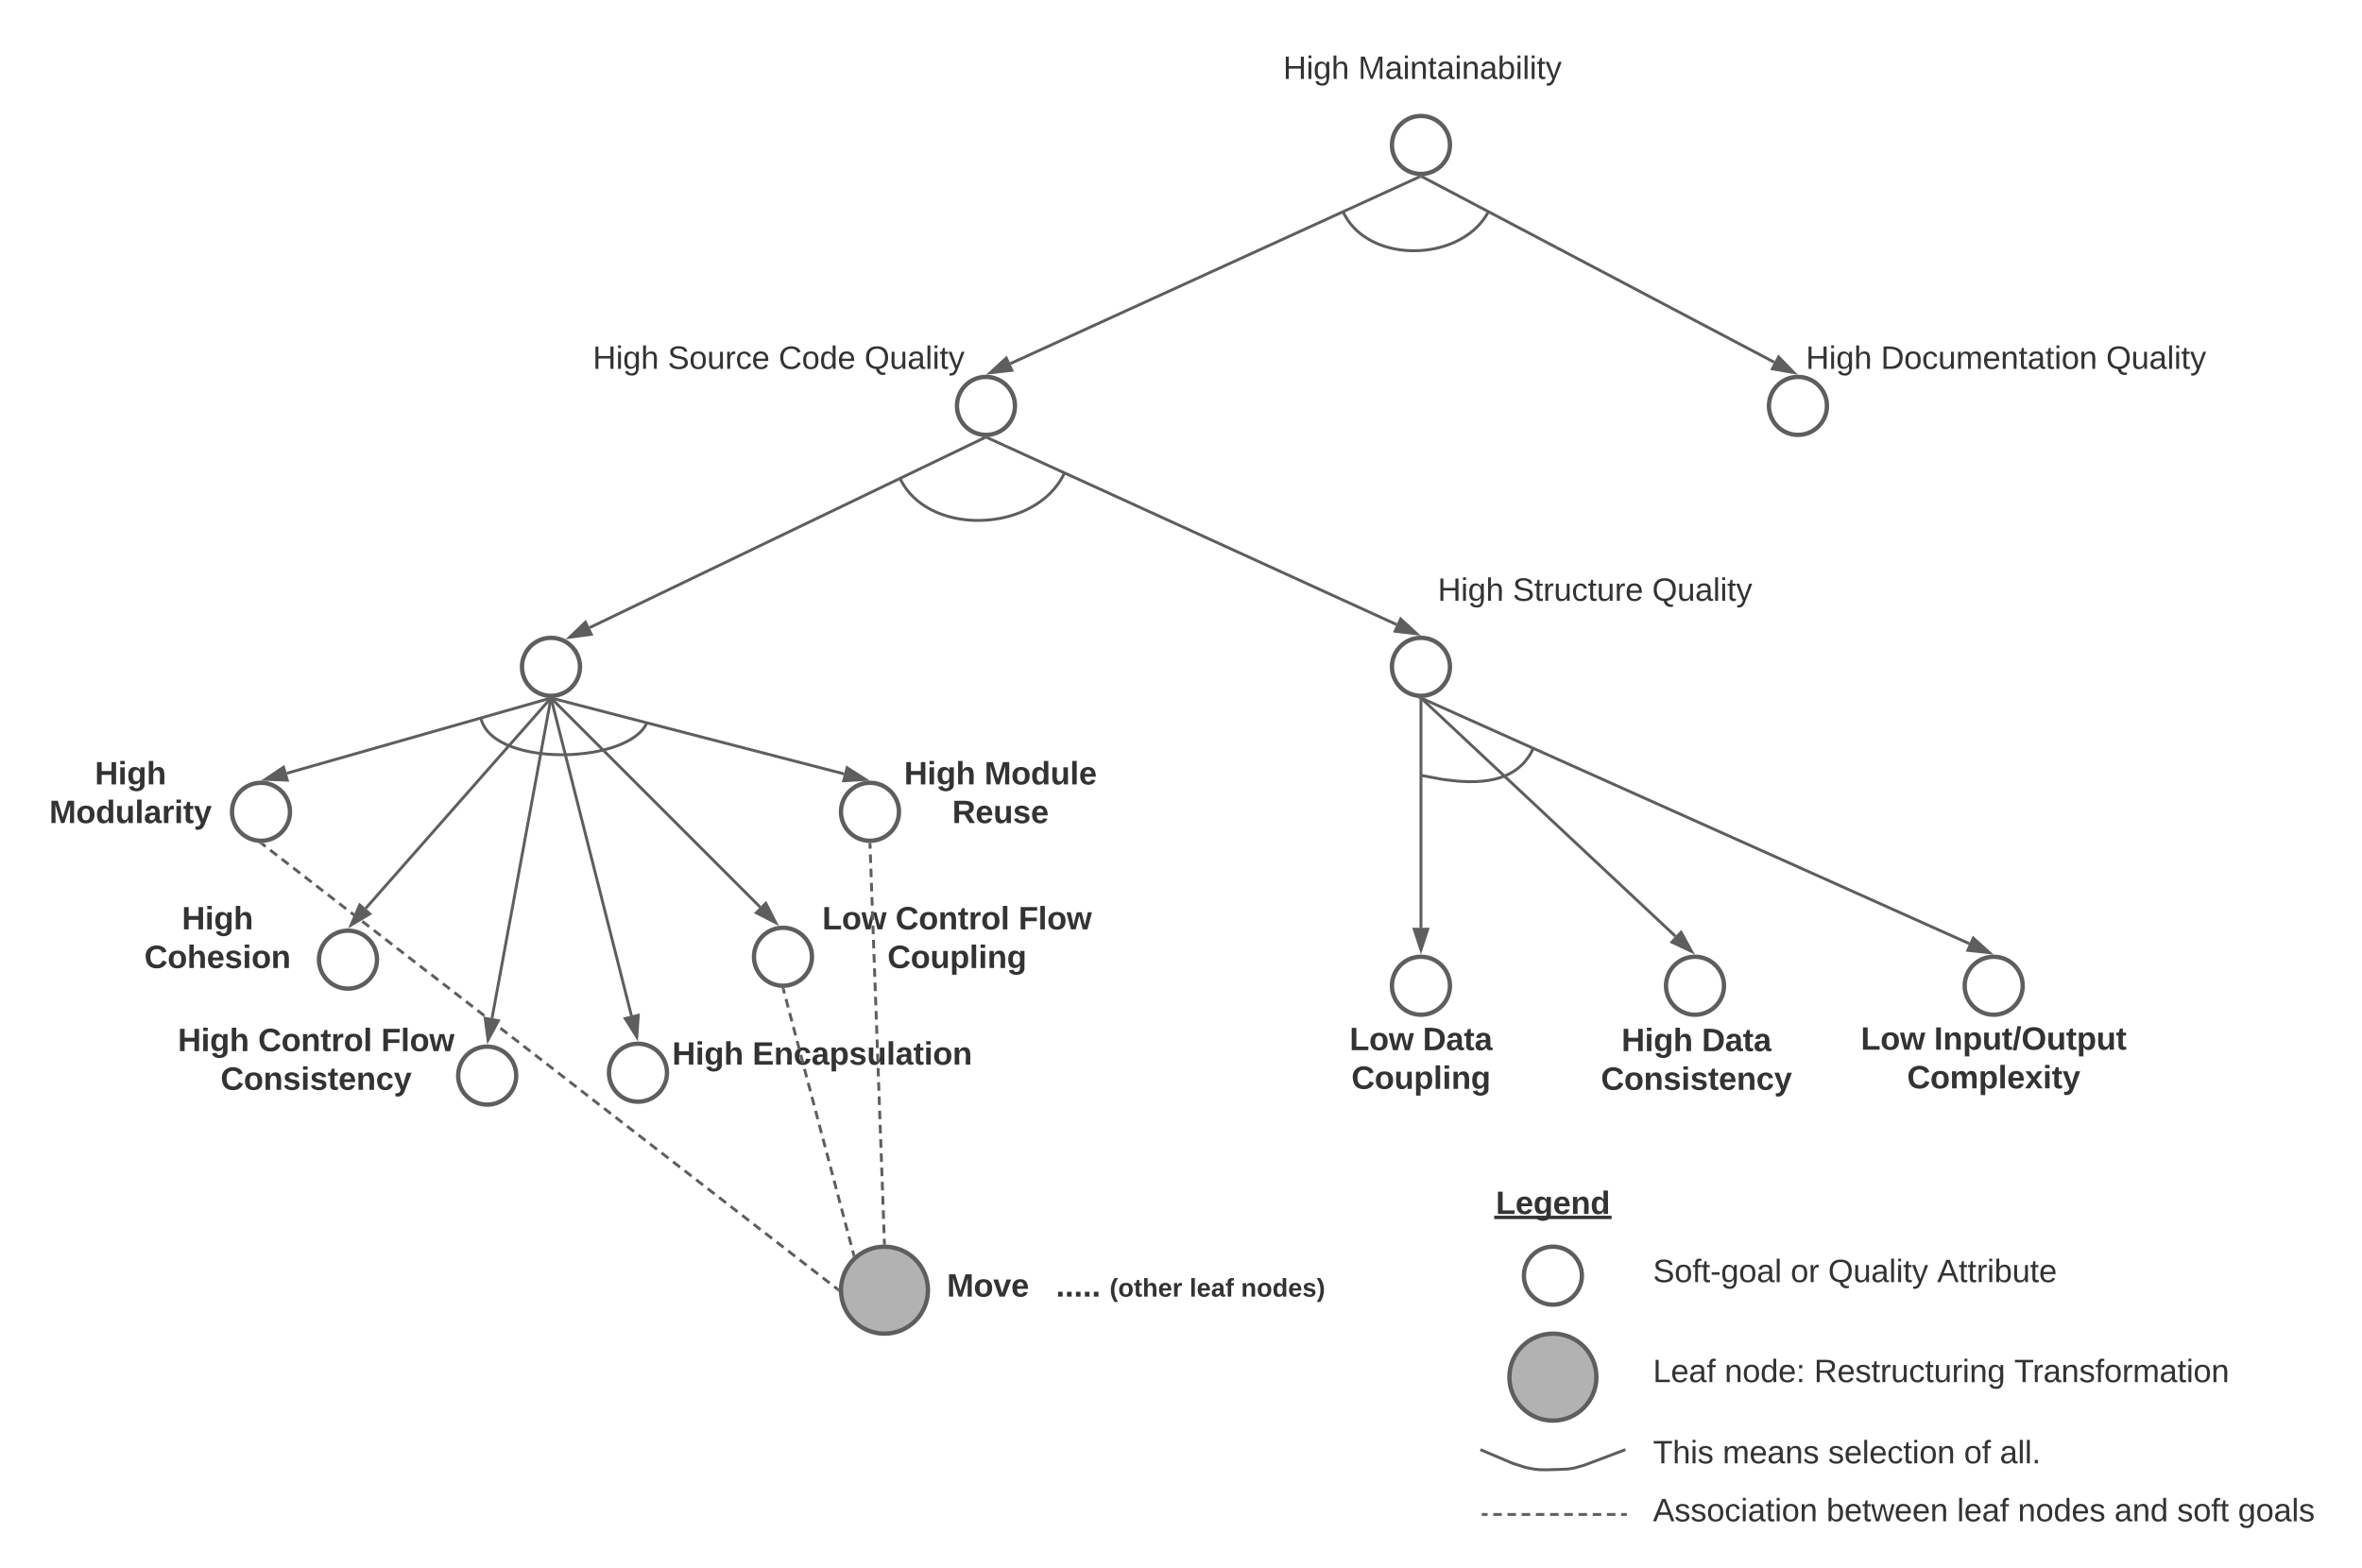 <svg xmlns="http://www.w3.org/2000/svg" xmlns:xlink="http://www.w3.org/1999/xlink" xmlns:lucid="lucid" width="1629.01" height="1081.45"><g transform="translate(-100 -60)" lucid:page-tab-id="BGhevE1m1rvM"><path d="M0 0h1760v1360H0z" fill="#fff"/><path d="M1240 1094c0-3.3 2.7-6 6-6h457c3.32 0 6 2.7 6 6v21.45c0 3.3-2.68 6-6 6h-457c-3.3 0-6-2.7-6-6z" fill="none"/><use xlink:href="#a" transform="matrix(1,0,0,1,1240,1088) translate(0 21.444)"/><use xlink:href="#b" transform="matrix(1,0,0,1,1240,1088) translate(119.63 21.444)"/><use xlink:href="#c" transform="matrix(1,0,0,1,1240,1088) translate(209.691 21.444)"/><use xlink:href="#d" transform="matrix(1,0,0,1,1240,1088) translate(251.605 21.444)"/><use xlink:href="#e" transform="matrix(1,0,0,1,1240,1088) translate(318.272 21.444)"/><use xlink:href="#f" transform="matrix(1,0,0,1,1240,1088) translate(361.481 21.444)"/><use xlink:href="#g" transform="matrix(1,0,0,1,1240,1088) translate(403.457 21.444)"/><path d="M500 286c0-3.3 2.7-6 6-6h261.33c3.32 0 6 2.7 6 6v48c0 3.3-2.68 6-6 6H506c-3.3 0-6-2.7-6-6z" fill="none"/><use xlink:href="#h" transform="matrix(1,0,0,1,500,280) translate(8.79 34.444)"/><use xlink:href="#i" transform="matrix(1,0,0,1,500,280) translate(60.519 34.444)"/><use xlink:href="#j" transform="matrix(1,0,0,1,500,280) translate(137 34.444)"/><use xlink:href="#k" transform="matrix(1,0,0,1,500,280) translate(196.198 34.444)"/><path d="M1340 286c0-3.3 2.7-6 6-6h274.67c3.3 0 6 2.7 6 6v48c0 3.3-2.7 6-6 6H1346c-3.3 0-6-2.7-6-6z" fill="none"/><use xlink:href="#h" transform="matrix(1,0,0,1,1340,280) translate(5.444 34.444)"/><use xlink:href="#l" transform="matrix(1,0,0,1,1340,280) translate(57.173 34.444)"/><use xlink:href="#k" transform="matrix(1,0,0,1,1340,280) translate(212.543 34.444)"/><path d="M1080 446c0-3.3 2.7-6 6-6h228c3.3 0 6 2.7 6 6v48c0 3.3-2.7 6-6 6h-228c-3.3 0-6-2.7-6-6z" fill="none"/><use xlink:href="#h" transform="matrix(1,0,0,1,1080,440) translate(11.543 34.444)"/><use xlink:href="#m" transform="matrix(1,0,0,1,1080,440) translate(63.272 34.444)"/><use xlink:href="#k" transform="matrix(1,0,0,1,1080,440) translate(159.444 34.444)"/><path d="M1051 869c0-3.3 2.7-6 6-6h228c3.3 0 6 2.7 6 6v48c0 3.3-2.7 6-6 6h-228c-3.3 0-6-2.7-6-6z" fill="none"/><use xlink:href="#n" transform="matrix(1,0,0,1,1051,863) translate(80.617 34.444)"/><path d="M1010 769.33c0-3.3 2.7-6 6-6h128c3.3 0 6 2.7 6 6v48c0 3.32-2.7 6-6 6h-128c-3.3 0-6-2.68-6-6z" fill="none"/><use xlink:href="#o" transform="matrix(1,0,0,1,1010,763.333) translate(20.741 21.111)"/><use xlink:href="#p" transform="matrix(1,0,0,1,1010,763.333) translate(71.235 21.111)"/><use xlink:href="#q" transform="matrix(1,0,0,1,1010,763.333) translate(22.037 47.778)"/><path d="M1360 340c0 11.05-8.95 20-20 20s-20-8.95-20-20 8.95-20 20-20 20 8.95 20 20zM800 340c0 11.05-8.95 20-20 20s-20-8.95-20-20 8.95-20 20-20 20 8.95 20 20zM1100 160c0 11.05-8.95 20-20 20s-20-8.95-20-20 8.95-20 20-20 20 8.95 20 20z" stroke="#5e5e5e" stroke-width="3" fill="#fff"/><path d="M971 86c0-3.3 2.7-6 6-6h208c3.3 0 6 2.7 6 6v48c0 3.3-2.7 6-6 6H977c-3.3 0-6-2.7-6-6z" fill="none"/><use xlink:href="#h" transform="matrix(1,0,0,1,971,80) translate(13.951 34.444)"/><use xlink:href="#r" transform="matrix(1,0,0,1,971,80) translate(65.679 34.444)"/><path d="M1100 520c0 11.05-8.95 20-20 20s-20-8.95-20-20 8.95-20 20-20 20 8.95 20 20zM500 520c0 11.05-8.95 20-20 20s-20-8.95-20-20 8.95-20 20-20 20 8.95 20 20z" stroke="#5e5e5e" stroke-width="3" fill="#fff"/><path d="M780.9 361.92l282.27 128.9" stroke="#5e5e5e" stroke-width="2" fill="none"/><path d="M779.93 361.5l1.22-.04-.63 1.38-3.66-1.68.02-.04z" fill="#5e5e5e"/><path d="M1077.06 497.15l-14.9-1.7L1066 487z" stroke="#5e5e5e" stroke-width="2" fill="#5e5e5e"/><path d="M779.1 361.93L506.67 492.97" stroke="#5e5e5e" stroke-width="2" fill="none"/><path d="M779.5 362.85l-.7-1.5 1.13.15 1.68-.06 1.4-.27z" fill="#5e5e5e"/><path d="M492.9 499.6l10.86-10.37 4.02 8.35z" stroke="#5e5e5e" stroke-width="2" fill="#5e5e5e"/><path d="M1079.1 181.92l-282.27 128.9" stroke="#5e5e5e" stroke-width="2" fill="none"/><path d="M1083.14 181.16l-3.66 1.68-.67-1.48 1.13.14 1.68-.06 1.53-.3z" fill="#5e5e5e"/><path d="M782.94 317.15L794 307l3.85 8.45z" stroke="#5e5e5e" stroke-width="2" fill="#5e5e5e"/><path d="M1080.88 181.97l242.75 127.9" stroke="#5e5e5e" stroke-width="2" fill="none"/><path d="M1079.93 181.5l1.25-.04-.74 1.4-3.23-1.7z" fill="#5e5e5e"/><path d="M1337.14 317l-14.78-2.56 4.32-8.2z" stroke="#5e5e5e" stroke-width="2" fill="#5e5e5e"/><path d="M1100 740c0 11.05-8.95 20-20 20s-20-8.95-20-20 8.95-20 20-20 20 8.95 20 20zM1289 740c0 11.05-8.95 20-20 20s-20-8.95-20-20 8.95-20 20-20 20 8.95 20 20zM1495 740c0 11.05-8.95 20-20 20s-20-8.95-20-20 8.95-20 20-20 20 8.95 20 20z" stroke="#5e5e5e" stroke-width="3" fill="#fff"/><path d="M1200 770c0-3.3 2.7-6 6-6h128c3.3 0 6 2.7 6 6v48c0 3.3-2.7 6-6 6h-128c-3.3 0-6-2.7-6-6z" fill="none"/><use xlink:href="#s" transform="matrix(1,0,0,1,1200,764) translate(18.302 21.111)"/><use xlink:href="#p" transform="matrix(1,0,0,1,1200,764) translate(73.673 21.111)"/><use xlink:href="#t" transform="matrix(1,0,0,1,1200,764) translate(4.105 47.778)"/><path d="M1380 769c0-3.3 2.7-6 6-6h178c3.3 0 6 2.7 6 6v48c0 3.3-2.7 6-6 6h-178c-3.3 0-6-2.7-6-6z" fill="none"/><use xlink:href="#o" transform="matrix(1,0,0,1,1380,763) translate(3.364 21.111)"/><use xlink:href="#u" transform="matrix(1,0,0,1,1380,763) translate(53.858 21.111)"/><use xlink:href="#v" transform="matrix(1,0,0,1,1380,763) translate(35.247 47.778)"/><path d="M1080 542.5V700" stroke="#5e5e5e" stroke-width="2" fill="none"/><path d="M1079.93 541.5l1.07-.03v1.06h-2v-1.14z" fill="#5e5e5e"/><path d="M1080 715.26l-4.64-14.26h9.28z" stroke="#5e5e5e" stroke-width="2" fill="#5e5e5e"/><path d="M1080.73 542.18l174.77 163.67" stroke="#5e5e5e" stroke-width="2" fill="none"/><path d="M1079.93 541.5l1.48-.05.03.02-1.36 1.46-1.75-1.63z" fill="#5e5e5e"/><path d="M1266.64 716.3l-13.58-6.38 6.33-6.77z" stroke="#5e5e5e" stroke-width="2" fill="#5e5e5e"/><path d="M1080.9 541.9l377.22 169.03" stroke="#5e5e5e" stroke-width="2" fill="none"/><path d="M1079.93 541.5l1.2-.04-.6 1.37-3.68-1.64.03-.08z" fill="#5e5e5e"/><path d="M1472.05 717.18l-14.92-1.6 3.8-8.47z" stroke="#5e5e5e" stroke-width="2" fill="#5e5e5e"/><path d="M560 800c0 11.05-8.95 20-20 20s-20-8.95-20-20 8.95-20 20-20 20 8.95 20 20zM660 720c0 11.05-8.95 20-20 20s-20-8.95-20-20 8.95-20 20-20 20 8.95 20 20zM720 620c0 11.05-8.95 20-20 20s-20-8.95-20-20 8.95-20 20-20 20 8.95 20 20zM300 620c0 11.05-8.95 20-20 20s-20-8.95-20-20 8.95-20 20-20 20 8.95 20 20zM360 722c0 11.05-8.95 20-20 20s-20-8.95-20-20 8.95-20 20-20 20 8.95 20 20zM456 802c0 11.05-8.95 20-20 20s-20-8.95-20-20 8.95-20 20-20 20 8.95 20 20z" stroke="#5e5e5e" stroke-width="3" fill="#fff"/><path d="M720 586c0-3.3 2.7-6 6-6h128c3.3 0 6 2.7 6 6v48c0 3.3-2.7 6-6 6H726c-3.3 0-6-2.7-6-6z" fill="none"/><use xlink:href="#s" transform="matrix(1,0,0,1,720,580) translate(3.549 21.111)"/><use xlink:href="#w" transform="matrix(1,0,0,1,720,580) translate(58.92 21.111)"/><use xlink:href="#x" transform="matrix(1,0,0,1,720,580) translate(36.728 47.778)"/><path d="M660 686c0-3.3 2.7-6 6-6h188c3.3 0 6 2.7 6 6v48c0 3.3-2.7 6-6 6H666c-3.3 0-6-2.7-6-6z" fill="none"/><use xlink:href="#o" transform="matrix(1,0,0,1,660,680) translate(7.068 21.111)"/><use xlink:href="#y" transform="matrix(1,0,0,1,660,680) translate(57.562 21.111)"/><use xlink:href="#z" transform="matrix(1,0,0,1,660,680) translate(142.438 21.111)"/><use xlink:href="#q" transform="matrix(1,0,0,1,660,680) translate(52.037 47.778)"/><path d="M560 766c0-3.3 2.7-6 6-6h201.33c3.32 0 6 2.7 6 6v48c0 3.3-2.68 6-6 6H566c-3.3 0-6-2.7-6-6z" fill="none"/><use xlink:href="#s" transform="matrix(1,0,0,1,560,760) translate(3.574 34.444)"/><use xlink:href="#A" transform="matrix(1,0,0,1,560,760) translate(58.944 34.444)"/><path d="M120 586c0-3.3 2.7-6 6-6h128c3.3 0 6 2.7 6 6v48c0 3.3-2.7 6-6 6H126c-3.3 0-6-2.7-6-6z" fill="none"/><use xlink:href="#B" transform="matrix(1,0,0,1,120,580) translate(45.401 21.111)"/><use xlink:href="#C" transform="matrix(1,0,0,1,120,580) translate(13.981 47.778)"/><path d="M180 686c0-3.3 2.7-6 6-6h128c3.3 0 6 2.7 6 6v48c0 3.3-2.7 6-6 6H186c-3.3 0-6-2.7-6-6z" fill="none"/><use xlink:href="#B" transform="matrix(1,0,0,1,180,680) translate(45.401 21.111)"/><use xlink:href="#D" transform="matrix(1,0,0,1,180,680) translate(19.537 47.778)"/><path d="M220 770c0-3.3 2.7-6 6-6h184c3.3 0 6 2.7 6 6v48c0 3.3-2.7 6-6 6H226c-3.3 0-6-2.7-6-6z" fill="none"/><use xlink:href="#s" transform="matrix(1,0,0,1,220,764) translate(2.63 21.111)"/><use xlink:href="#y" transform="matrix(1,0,0,1,220,764) translate(58 21.111)"/><use xlink:href="#z" transform="matrix(1,0,0,1,220,764) translate(142.877 21.111)"/><use xlink:href="#t" transform="matrix(1,0,0,1,220,764) translate(32.105 47.778)"/><path d="M479.04 541.78L297.8 593.43" stroke="#5e5e5e" stroke-width="2" fill="none"/><path d="M483.16 541.64l-3.87 1.1-.4-1.37 1.03.13 1.68-.06 1.42-.28z" fill="#5e5e5e"/><path d="M283.1 597.6l12.46-8.36 2.54 8.92z" stroke="#5e5e5e" stroke-width="2" fill="#5e5e5e"/><path d="M479.34 542.25L352.24 686.6" stroke="#5e5e5e" stroke-width="2" fill="none"/><path d="M479.93 541.5l1.45-.05-1.3 1.48-1.5-1.32.2-.24z" fill="#5e5e5e"/><path d="M342.14 698.07l5.95-13.77 6.94 6.13z" stroke="#5e5e5e" stroke-width="2" fill="#5e5e5e"/><path d="M479.82 542.48L439.35 762.3" stroke="#5e5e5e" stroke-width="2" fill="none"/><path d="M479.93 541.5l1.1-.04-.23 1.23-1.97-.37.17-.94z" fill="#5e5e5e"/><path d="M436.6 777.32l-2-14.87 9.13 1.68z" stroke="#5e5e5e" stroke-width="2" fill="#5e5e5e"/><path d="M480.25 542.47l55.2 218.1" stroke="#5e5e5e" stroke-width="2" fill="none"/><path d="M479.93 541.5l1.1-.04.2.8-1.95.48-.34-1.36z" fill="#5e5e5e"/><path d="M539.2 775.36l-8-12.7 9-2.27z" stroke="#5e5e5e" stroke-width="2" fill="#5e5e5e"/><path d="M480.7 542.2l143.5 143.5" stroke="#5e5e5e" stroke-width="2" fill="none"/><path d="M479.93 541.5l1.44-.05.06.07-1.4 1.4-1.63-1.6z" fill="#5e5e5e"/><path d="M635 696.5l-13.38-6.82 6.56-6.56z" stroke="#5e5e5e" stroke-width="2" fill="#5e5e5e"/><path d="M480.97 541.75l201.12 52.1" stroke="#5e5e5e" stroke-width="2" fill="none"/><path d="M479.93 541.5l1.14-.04-.33 1.27-3.9-1 .16-.6z" fill="#5e5e5e"/><path d="M696.87 597.7l-14.98.9 2.32-8.98z" stroke="#5e5e5e" stroke-width="2" fill="#5e5e5e"/><path d="M740 950c0 16.57-13.43 30-30 30s-30-13.43-30-30 13.43-30 30-30 30 13.43 30 30z" stroke="#5e5e5e" stroke-width="3" fill="#b2b2b2"/><path d="M709.96 917.5l-.1-2.95m-.14-3.93l-.22-5.9m-.14-3.92l-.2-5.9M709 891l-.2-5.9m-.15-3.92l-.2-5.9m-.15-3.92l-.22-5.9m-.14-3.92l-.2-5.9m-.15-3.92l-.22-5.9m-.15-3.93l-.2-5.9m-.15-3.92l-.2-5.9m-.16-3.92l-.2-5.9m-.15-3.92l-.2-5.88m-.15-3.93l-.22-5.9m-.14-3.93l-.2-5.9m-.15-3.92l-.2-5.9m-.15-3.92l-.2-5.9m-.15-3.93l-.22-5.9m-.14-3.92l-.2-5.9m-.15-3.92l-.22-5.9m-.15-3.92l-.2-5.9m-.15-3.92l-.2-5.9m-.16-3.92l-.2-5.9m-.15-3.92l-.2-5.9m-.15-3.93l-.22-5.9m-.14-3.92l-.2-5.9m-.15-3.92l-.2-5.88m-.15-3.93l-.2-5.9m-.15-3.93l-.22-5.9m-.14-3.92l-.1-2.95" stroke="#5e5e5e" stroke-width="2" fill="none"/><path d="M711 918.58l-.96-.08-1.04.03-.04-1.02 2-.06zM699.93 641.5l1.07-.03.04 1.02-2 .06-.04-1.17z" fill="#5e5e5e"/><path d="M677.7 949.4l-2.37-1.86m-3.18-2.45l-4.76-3.7m-3.2-2.46l-4.75-3.7m-3.18-2.44l-4.76-3.7m-3.16-2.45l-4.77-3.7m-3.17-2.45l-4.76-3.68m-3.18-2.46l-4.76-3.7m-3.18-2.45l-4.76-3.67m-3.18-2.46l-4.76-3.7m-3.18-2.45l-4.76-3.7m-3.17-2.44l-4.76-3.7m-3.17-2.45l-4.77-3.7m-3.17-2.44l-4.76-3.7m-3.18-2.46l-4.77-3.7m-3.18-2.45l-4.76-3.7m-3.2-2.45l-4.75-3.7m-3.17-2.45l-4.77-3.68m-3.16-2.46l-4.77-3.7m-3.17-2.45l-4.76-3.67m-3.18-2.46l-4.76-3.7m-3.18-2.45l-4.76-3.7m-3.18-2.44l-4.76-3.7m-3.17-2.45l-4.77-3.7m-3.17-2.44l-4.76-3.7m-3.17-2.46l-4.76-3.7m-3.17-2.45l-4.76-3.7m-3.18-2.45l-4.77-3.7m-3.18-2.45l-4.76-3.68m-3.18-2.46l-4.77-3.7m-3.17-2.45l-4.77-3.68m-3.16-2.45l-4.76-3.7m-3.18-2.45l-4.76-3.7m-3.18-2.44l-4.76-3.7m-3.18-2.45l-4.76-3.7m-3.17-2.45l-4.78-3.68m-3.17-2.46l-4.77-3.7M394.3 730l-4.75-3.7m-3.18-2.45l-4.76-3.7m-3.17-2.45l-4.76-3.68m-3.18-2.46l-4.77-3.7m-3.17-2.45l-4.77-3.68m-3.18-2.45l-4.77-3.7m-3.17-2.45l-4.76-3.7m-3.18-2.44l-4.76-3.7m-3.18-2.45l-4.76-3.7m-3.18-2.45L318.1 671m-3.17-2.46l-4.77-3.7M307 662.4l-4.78-3.7m-3.17-2.45l-4.76-3.7m-3.2-2.45l-4.75-3.7m-3.18-2.44l-2.38-1.85" stroke="#5e5e5e" stroke-width="2" fill="none"/><path d="M678.6 948.8l-.1 1.16.04 1.34-1.46-1.14 1.22-1.58zM279.93 641.5l1.4-.05-1.13 1.47-2.13-1.65z" fill="#5e5e5e"/><path d="M688.78 925.54l-.76-2.9M687 918.8l-1.54-5.78m-1.02-3.86l-1.53-5.78m-1-3.85l-1.55-5.8m-1.02-3.84l-1.53-5.8m-1.02-3.84l-1.53-5.8m-1.03-3.84l-1.53-5.78m-1.03-3.86l-1.53-5.78m-1.02-3.85l-1.54-5.78m-1.02-3.86l-1.53-5.77m-1.02-3.85l-1.52-5.78m-1.03-3.86l-1.53-5.78m-1.02-3.85l-1.53-5.77m-1.02-3.86l-1.54-5.78m-1-3.86l-1.54-5.8m-1.02-3.84l-1.53-5.78m-1.02-3.86l-1.53-5.78m-1.02-3.85l-1.53-5.78m-1.02-3.86l-1.54-5.8m-1.02-3.84l-.76-2.9" stroke="#5e5e5e" stroke-width="2" fill="none"/><path d="M689.9 925.85l-1.08.82-.6.65-.4-1.55 1.92-.5zM639.93 741.5l1.1-.04.2.78-1.93.5-.37-1.36z" fill="#5e5e5e"/><path d="M740 926c0-3.3 2.7-6 6-6h274.67c3.3 0 6 2.7 6 6v48c0 3.3-2.7 6-6 6H746c-3.3 0-6-2.7-6-6z" fill="none"/><g><use xlink:href="#E" transform="matrix(1,0,0,1,740,920) translate(13.043 34.444)"/><use xlink:href="#F" transform="matrix(1,0,0,1,740,920) translate(88.228 34.444)"/><use xlink:href="#G" transform="matrix(1,0,0,1,740,920) translate(125.265 34.444)"/><use xlink:href="#H" transform="matrix(1,0,0,1,740,920) translate(180.377 34.444)"/><use xlink:href="#I" transform="matrix(1,0,0,1,740,920) translate(215.883 34.444)"/></g><path d="M1026.7 206.94l.45.93 1 1.77 1.05 1.7 1.16 1.68 1.25 1.62 1.36 1.57 1.44 1.55 1.56 1.5 1.67 1.44 1.8 1.4 1.92 1.36 2.06 1.3 2.2 1.25 2.37 1.2 2.5 1.1 2.68 1.02 2.83.93 2.98.8 3.13.7 3.25.54 3.38.4 3.46.22 3.5.06 3.56-.12 3.53-.3 3.5-.46 3.4-.62 3.3-.8 3.2-.9 3.03-1.06 2.9-1.15 2.7-1.25 2.56-1.34 2.38-1.4 2.24-1.47 2.08-1.5 1.93-1.57 1.8-1.6 1.66-1.66 1.52-1.68 1.42-1.72 1.3-1.76 1.2-1.8 1.1-1.82.06-.08M1026.7 206.97l-.44-.93M1126.08 206.94l.5-.9M721.15 390.92l.43.85.96 1.7 1.03 1.65 1.1 1.62 1.18 1.57 1.26 1.54 1.36 1.5 1.43 1.46 1.53 1.43 1.63 1.4 1.74 1.35 1.85 1.32 1.97 1.27 2.1 1.23 2.22 1.18 2.36 1.1 2.5 1.06 2.65.98 2.8.9 2.93.8 3.07.7 3.2.56 3.32.45 3.4.3 3.5.16h3.55l3.57-.16 3.56-.3 3.53-.47 3.46-.6 3.4-.77 3.26-.88 3.16-1 3.02-1.1 2.87-1.2 2.72-1.28 2.56-1.35 2.42-1.42 2.27-1.46 2.13-1.5 2-1.55 1.86-1.58 1.73-1.6 1.62-1.65 1.5-1.67 1.4-1.7 1.3-1.7 1.2-1.75 1.1-1.77 1.02-1.8.82-1.62M721.16 390.94l-.46-.92M833.74 387.17l.43-.93M1080.98 595.04l14.37 2.66 9.8 1.15 7.4.38 5.9-.07 4.9-.38 4.15-.6 3.58-.75 3.13-.87 2.8-.97 2.5-1.07 2.26-1.14 2.08-1.23 1.9-1.3 1.8-1.37 1.66-1.47 1.56-1.57 1.47-1.7 1.4-1.82 1.33-2 1.25-2.16.84-1.66M1081 595.05l-1-.2M1157.05 577.15l.42-.93M431.88 556.26l.2.7.27.8.3.82.36.8.4.8.43.8.48.8.55.8.6.83.64.83.7.83.8.84.9.86 1 .87 1.1.9 1.2.9 1.4.92 1.53.95 1.73.96 1.96.97 2.2 1 2.52.98 2.84.98 3.22.95 3.62.9 4.07.83 4.5.7 4.94.57 5.3.37 5.57.14 5.68-.1 5.62-.35 5.4-.58 5.06-.75 4.64-.9 4.16-1 3.7-1.07 3.26-1.1 2.85-1.08 2.5-1.1 2.17-1.05 1.9-1.04 1.67-1 1.47-.97 1.3-.94 1.13-.9 1-.88.9-.85.8-.83.7-.8.63-.8.57-.75.5-.75.45-.73.4-.73.04-.07M431.88 556.28l-.24-1M545.7 559.56l.43-.93" stroke="#5e5e5e" stroke-width="2" fill="none"/><path d="M1191 940c0 11.05-8.95 20-20 20s-20-8.95-20-20 8.95-20 20-20 20 8.95 20 20z" stroke="#5e5e5e" stroke-width="3" fill="#fff"/><path d="M1201 1010c0 16.57-13.43 30-30 30s-30-13.43-30-30 13.43-30 30-30 30 13.43 30 30z" stroke="#5e5e5e" stroke-width="3" fill="#b2b2b2"/><path d="M1121.92 1060.4l21.3 9.05 8.86 2.8 5.37 1.12 4.26.48 5.43.05 7.08-.2 7.27-.3 4.24-.7 6.72-1.9 27.64-10.45M1121.94 1060.4l-.94-.4M1220.04 1060.36l.96-.36M1123 1104.73h2.94m3.92 0h5.88m3.92 0h5.88m3.92 0h5.88m3.92 0h5.88m3.92 0h5.88m3.92 0h5.88m3.92 0h5.88m3.92 0h5.88m3.92 0h5.88m3.92 0h2.94M1123.03 1104.73H1122M1220.97 1104.73h1.03" stroke="#5e5e5e" stroke-width="2" fill="none"/><path d="M1240 1054c0-3.3 2.7-6 6-6h457c3.32 0 6 2.7 6 6v21.45c0 3.3-2.68 6-6 6h-457c-3.3 0-6-2.7-6-6z" fill="none"/><g><use xlink:href="#J" transform="matrix(1,0,0,1,1240,1048) translate(0 21.444)"/><use xlink:href="#K" transform="matrix(1,0,0,1,1240,1048) translate(48.025 21.444)"/><use xlink:href="#L" transform="matrix(1,0,0,1,1240,1048) translate(120.802 21.444)"/><use xlink:href="#M" transform="matrix(1,0,0,1,1240,1048) translate(214.506 21.444)"/><use xlink:href="#N" transform="matrix(1,0,0,1,1240,1048) translate(239.198 21.444)"/></g><path d="M1240 998c0-3.3 2.7-6 6-6h457c3.32 0 6 2.7 6 6v21.45c0 3.3-2.68 6-6 6h-457c-3.3 0-6-2.7-6-6z" fill="none"/><g><use xlink:href="#O" transform="matrix(1,0,0,1,1240,992) translate(0 21.444)"/><use xlink:href="#P" transform="matrix(1,0,0,1,1240,992) translate(49.383 21.444)"/><use xlink:href="#Q" transform="matrix(1,0,0,1,1240,992) translate(111.111 21.444)"/><use xlink:href="#R" transform="matrix(1,0,0,1,1240,992) translate(249.136 21.444)"/></g><path d="M1240 929c0-3.3 2.7-6 6-6h457c3.32 0 6 2.7 6 6v21.45c0 3.3-2.68 6-6 6h-457c-3.3 0-6-2.7-6-6z" fill="none"/><g><use xlink:href="#S" transform="matrix(1,0,0,1,1240,923) translate(0 21.444)"/><use xlink:href="#T" transform="matrix(1,0,0,1,1240,923) translate(94.938 21.444)"/><use xlink:href="#U" transform="matrix(1,0,0,1,1240,923) translate(120.802 21.444)"/><use xlink:href="#V" transform="matrix(1,0,0,1,1240,923) translate(195.988 21.444)"/></g><defs><path fill="#333" d="M205 0l-28-72H64L36 0H1l101-248h38L239 0h-34zm-38-99l-47-123c-12 45-31 82-46 123h93" id="W"/><path fill="#333" d="M135-143c-3-34-86-38-87 0 15 53 115 12 119 90S17 21 10-45l28-5c4 36 97 45 98 0-10-56-113-15-118-90-4-57 82-63 122-42 12 7 21 19 24 35" id="X"/><path fill="#333" d="M100-194c62-1 85 37 85 99 1 63-27 99-86 99S16-35 15-95c0-66 28-99 85-99zM99-20c44 1 53-31 53-75 0-43-8-75-51-75s-53 32-53 75 10 74 51 75" id="Y"/><path fill="#333" d="M96-169c-40 0-48 33-48 73s9 75 48 75c24 0 41-14 43-38l32 2c-6 37-31 61-74 61-59 0-76-41-82-99-10-93 101-131 147-64 4 7 5 14 7 22l-32 3c-4-21-16-35-41-35" id="Z"/><path fill="#333" d="M24-231v-30h32v30H24zM24 0v-190h32V0H24" id="aa"/><path fill="#333" d="M141-36C126-15 110 5 73 4 37 3 15-17 15-53c-1-64 63-63 125-63 3-35-9-54-41-54-24 1-41 7-42 31l-33-3c5-37 33-52 76-52 45 0 72 20 72 64v82c-1 20 7 32 28 27v20c-31 9-61-2-59-35zM48-53c0 20 12 33 32 33 41-3 63-29 60-74-43 2-92-5-92 41" id="ab"/><path fill="#333" d="M59-47c-2 24 18 29 38 22v24C64 9 27 4 27-40v-127H5v-23h24l9-43h21v43h35v23H59v120" id="ac"/><path fill="#333" d="M117-194c89-4 53 116 60 194h-32v-121c0-31-8-49-39-48C34-167 62-67 57 0H25l-1-190h30c1 10-1 24 2 32 11-22 29-35 61-36" id="ad"/><g id="a"><use transform="matrix(0.062,0,0,0.062,0,0)" xlink:href="#W"/><use transform="matrix(0.062,0,0,0.062,14.815,0)" xlink:href="#X"/><use transform="matrix(0.062,0,0,0.062,25.926,0)" xlink:href="#X"/><use transform="matrix(0.062,0,0,0.062,37.037,0)" xlink:href="#Y"/><use transform="matrix(0.062,0,0,0.062,49.383,0)" xlink:href="#Z"/><use transform="matrix(0.062,0,0,0.062,60.494,0)" xlink:href="#aa"/><use transform="matrix(0.062,0,0,0.062,65.37,0)" xlink:href="#ab"/><use transform="matrix(0.062,0,0,0.062,77.716,0)" xlink:href="#ac"/><use transform="matrix(0.062,0,0,0.062,83.889,0)" xlink:href="#aa"/><use transform="matrix(0.062,0,0,0.062,88.765,0)" xlink:href="#Y"/><use transform="matrix(0.062,0,0,0.062,101.111,0)" xlink:href="#ad"/></g><path fill="#333" d="M115-194c53 0 69 39 70 98 0 66-23 100-70 100C84 3 66-7 56-30L54 0H23l1-261h32v101c10-23 28-34 59-34zm-8 174c40 0 45-34 45-75 0-40-5-75-45-74-42 0-51 32-51 76 0 43 10 73 51 73" id="ae"/><path fill="#333" d="M100-194c63 0 86 42 84 106H49c0 40 14 67 53 68 26 1 43-12 49-29l28 8c-11 28-37 45-77 45C44 4 14-33 15-96c1-61 26-98 85-98zm52 81c6-60-76-77-97-28-3 7-6 17-6 28h103" id="af"/><path fill="#333" d="M206 0h-36l-40-164L89 0H53L-1-190h32L70-26l43-164h34l41 164 42-164h31" id="ag"/><g id="b"><use transform="matrix(0.062,0,0,0.062,0,0)" xlink:href="#ae"/><use transform="matrix(0.062,0,0,0.062,12.346,0)" xlink:href="#af"/><use transform="matrix(0.062,0,0,0.062,24.691,0)" xlink:href="#ac"/><use transform="matrix(0.062,0,0,0.062,30.864,0)" xlink:href="#ag"/><use transform="matrix(0.062,0,0,0.062,46.852,0)" xlink:href="#af"/><use transform="matrix(0.062,0,0,0.062,59.198,0)" xlink:href="#af"/><use transform="matrix(0.062,0,0,0.062,71.543,0)" xlink:href="#ad"/></g><path fill="#333" d="M24 0v-261h32V0H24" id="ah"/><path fill="#333" d="M101-234c-31-9-42 10-38 44h38v23H63V0H32v-167H5v-23h27c-7-52 17-82 69-68v24" id="ai"/><g id="c"><use transform="matrix(0.062,0,0,0.062,0,0)" xlink:href="#ah"/><use transform="matrix(0.062,0,0,0.062,4.877,0)" xlink:href="#af"/><use transform="matrix(0.062,0,0,0.062,17.222,0)" xlink:href="#ab"/><use transform="matrix(0.062,0,0,0.062,29.568,0)" xlink:href="#ai"/></g><path fill="#333" d="M85-194c31 0 48 13 60 33l-1-100h32l1 261h-30c-2-10 0-23-3-31C134-8 116 4 85 4 32 4 16-35 15-94c0-66 23-100 70-100zm9 24c-40 0-46 34-46 75 0 40 6 74 45 74 42 0 51-32 51-76 0-42-9-74-50-73" id="aj"/><g id="d"><use transform="matrix(0.062,0,0,0.062,0,0)" xlink:href="#ad"/><use transform="matrix(0.062,0,0,0.062,12.346,0)" xlink:href="#Y"/><use transform="matrix(0.062,0,0,0.062,24.691,0)" xlink:href="#aj"/><use transform="matrix(0.062,0,0,0.062,37.037,0)" xlink:href="#af"/><use transform="matrix(0.062,0,0,0.062,49.383,0)" xlink:href="#X"/></g><g id="e"><use transform="matrix(0.062,0,0,0.062,0,0)" xlink:href="#ab"/><use transform="matrix(0.062,0,0,0.062,12.346,0)" xlink:href="#ad"/><use transform="matrix(0.062,0,0,0.062,24.691,0)" xlink:href="#aj"/></g><g id="f"><use transform="matrix(0.062,0,0,0.062,0,0)" xlink:href="#X"/><use transform="matrix(0.062,0,0,0.062,11.111,0)" xlink:href="#Y"/><use transform="matrix(0.062,0,0,0.062,23.457,0)" xlink:href="#ai"/><use transform="matrix(0.062,0,0,0.062,29.63,0)" xlink:href="#ac"/></g><path fill="#333" d="M177-190C167-65 218 103 67 71c-23-6-38-20-44-43l32-5c15 47 100 32 89-28v-30C133-14 115 1 83 1 29 1 15-40 15-95c0-56 16-97 71-98 29-1 48 16 59 35 1-10 0-23 2-32h30zM94-22c36 0 50-32 50-73 0-42-14-75-50-75-39 0-46 34-46 75s6 73 46 73" id="ak"/><g id="g"><use transform="matrix(0.062,0,0,0.062,0,0)" xlink:href="#ak"/><use transform="matrix(0.062,0,0,0.062,12.346,0)" xlink:href="#Y"/><use transform="matrix(0.062,0,0,0.062,24.691,0)" xlink:href="#ab"/><use transform="matrix(0.062,0,0,0.062,37.037,0)" xlink:href="#ah"/><use transform="matrix(0.062,0,0,0.062,41.914,0)" xlink:href="#X"/></g><path fill="#333" d="M197 0v-115H63V0H30v-248h33v105h134v-105h34V0h-34" id="al"/><path fill="#333" d="M106-169C34-169 62-67 57 0H25v-261h32l-1 103c12-21 28-36 61-36 89 0 53 116 60 194h-32v-121c2-32-8-49-39-48" id="am"/><g id="h"><use transform="matrix(0.062,0,0,0.062,0,0)" xlink:href="#al"/><use transform="matrix(0.062,0,0,0.062,15.988,0)" xlink:href="#aa"/><use transform="matrix(0.062,0,0,0.062,20.864,0)" xlink:href="#ak"/><use transform="matrix(0.062,0,0,0.062,33.21,0)" xlink:href="#am"/></g><path fill="#333" d="M185-189c-5-48-123-54-124 2 14 75 158 14 163 119 3 78-121 87-175 55-17-10-28-26-33-46l33-7c5 56 141 63 141-1 0-78-155-14-162-118-5-82 145-84 179-34 5 7 8 16 11 25" id="an"/><path fill="#333" d="M84 4C-5 8 30-112 23-190h32v120c0 31 7 50 39 49 72-2 45-101 50-169h31l1 190h-30c-1-10 1-25-2-33-11 22-28 36-60 37" id="ao"/><path fill="#333" d="M114-163C36-179 61-72 57 0H25l-1-190h30c1 12-1 29 2 39 6-27 23-49 58-41v29" id="ap"/><g id="i"><use transform="matrix(0.062,0,0,0.062,0,0)" xlink:href="#an"/><use transform="matrix(0.062,0,0,0.062,14.815,0)" xlink:href="#Y"/><use transform="matrix(0.062,0,0,0.062,27.16,0)" xlink:href="#ao"/><use transform="matrix(0.062,0,0,0.062,39.506,0)" xlink:href="#ap"/><use transform="matrix(0.062,0,0,0.062,46.852,0)" xlink:href="#Z"/><use transform="matrix(0.062,0,0,0.062,57.963,0)" xlink:href="#af"/></g><path fill="#333" d="M212-179c-10-28-35-45-73-45-59 0-87 40-87 99 0 60 29 101 89 101 43 0 62-24 78-52l27 14C228-24 195 4 139 4 59 4 22-46 18-125c-6-104 99-153 187-111 19 9 31 26 39 46" id="aq"/><g id="j"><use transform="matrix(0.062,0,0,0.062,0,0)" xlink:href="#aq"/><use transform="matrix(0.062,0,0,0.062,15.988,0)" xlink:href="#Y"/><use transform="matrix(0.062,0,0,0.062,28.333,0)" xlink:href="#aj"/><use transform="matrix(0.062,0,0,0.062,40.679,0)" xlink:href="#af"/></g><path fill="#333" d="M140-251c81 0 123 46 123 126C263-53 228-8 163 1c7 30 30 48 69 40v23c-55 16-95-15-103-61C56-3 17-48 17-125c0-80 42-126 123-126zm0 227c63 0 89-41 89-101s-29-99-89-99c-61 0-89 39-89 99S79-25 140-24" id="ar"/><path fill="#333" d="M179-190L93 31C79 59 56 82 12 73V49c39 6 53-20 64-50L1-190h34L92-34l54-156h33" id="as"/><g id="k"><use transform="matrix(0.062,0,0,0.062,0,0)" xlink:href="#ar"/><use transform="matrix(0.062,0,0,0.062,17.284,0)" xlink:href="#ao"/><use transform="matrix(0.062,0,0,0.062,29.63,0)" xlink:href="#ab"/><use transform="matrix(0.062,0,0,0.062,41.975,0)" xlink:href="#ah"/><use transform="matrix(0.062,0,0,0.062,46.852,0)" xlink:href="#aa"/><use transform="matrix(0.062,0,0,0.062,51.728,0)" xlink:href="#ac"/><use transform="matrix(0.062,0,0,0.062,57.901,0)" xlink:href="#as"/></g><path fill="#333" d="M30-248c118-7 216 8 213 122C240-48 200 0 122 0H30v-248zM63-27c89 8 146-16 146-99s-60-101-146-95v194" id="at"/><path fill="#333" d="M210-169c-67 3-38 105-44 169h-31v-121c0-29-5-50-35-48C34-165 62-65 56 0H25l-1-190h30c1 10-1 24 2 32 10-44 99-50 107 0 11-21 27-35 58-36 85-2 47 119 55 194h-31v-121c0-29-5-49-35-48" id="au"/><g id="l"><use transform="matrix(0.062,0,0,0.062,0,0)" xlink:href="#at"/><use transform="matrix(0.062,0,0,0.062,15.988,0)" xlink:href="#Y"/><use transform="matrix(0.062,0,0,0.062,28.333,0)" xlink:href="#Z"/><use transform="matrix(0.062,0,0,0.062,39.444,0)" xlink:href="#ao"/><use transform="matrix(0.062,0,0,0.062,51.79,0)" xlink:href="#au"/><use transform="matrix(0.062,0,0,0.062,70.247,0)" xlink:href="#af"/><use transform="matrix(0.062,0,0,0.062,82.593,0)" xlink:href="#ad"/><use transform="matrix(0.062,0,0,0.062,94.938,0)" xlink:href="#ac"/><use transform="matrix(0.062,0,0,0.062,101.111,0)" xlink:href="#ab"/><use transform="matrix(0.062,0,0,0.062,113.457,0)" xlink:href="#ac"/><use transform="matrix(0.062,0,0,0.062,119.63,0)" xlink:href="#aa"/><use transform="matrix(0.062,0,0,0.062,124.506,0)" xlink:href="#Y"/><use transform="matrix(0.062,0,0,0.062,136.852,0)" xlink:href="#ad"/></g><g id="m"><use transform="matrix(0.062,0,0,0.062,0,0)" xlink:href="#an"/><use transform="matrix(0.062,0,0,0.062,14.815,0)" xlink:href="#ac"/><use transform="matrix(0.062,0,0,0.062,20.988,0)" xlink:href="#ap"/><use transform="matrix(0.062,0,0,0.062,28.333,0)" xlink:href="#ao"/><use transform="matrix(0.062,0,0,0.062,40.679,0)" xlink:href="#Z"/><use transform="matrix(0.062,0,0,0.062,51.79,0)" xlink:href="#ac"/><use transform="matrix(0.062,0,0,0.062,57.963,0)" xlink:href="#ao"/><use transform="matrix(0.062,0,0,0.062,70.309,0)" xlink:href="#ap"/><use transform="matrix(0.062,0,0,0.062,77.654,0)" xlink:href="#af"/></g><path fill="#333" d="M24 0v-248h52v208h133V0H24" id="av"/><path fill="#333" d="M185-48c-13 30-37 53-82 52C43 2 14-33 14-96s30-98 90-98c62 0 83 45 84 108H66c0 31 8 55 39 56 18 0 30-7 34-22zm-45-69c5-46-57-63-70-21-2 6-4 13-4 21h74" id="aw"/><path fill="#333" d="M195-6C206 82 75 100 31 46c-4-6-6-13-8-21l49-6c3 16 16 24 34 25 40 0 42-37 40-79-11 22-30 35-61 35-53 0-70-43-70-97 0-56 18-96 73-97 30 0 46 14 59 34l2-30h47zm-90-29c32 0 41-27 41-63 0-35-9-62-40-62-32 0-39 29-40 63 0 36 9 62 39 62" id="ax"/><path fill="#333" d="M135-194c87-1 58 113 63 194h-50c-7-57 23-157-34-157-59 0-34 97-39 157H25l-1-190h47c2 12-1 28 3 38 12-26 28-41 61-42" id="ay"/><path fill="#333" d="M88-194c31-1 46 15 58 34l-1-101h50l1 261h-48c-2-10 0-23-3-31C134-8 116 4 84 4 32 4 16-41 15-95c0-56 19-97 73-99zm17 164c33 0 40-30 41-66 1-37-9-64-41-64s-38 30-39 65c0 43 13 65 39 65" id="az"/><g id="n"><use transform="matrix(0.062,0,0,0.062,0,0)" xlink:href="#av"/><use transform="matrix(0.062,0,0,0.062,13.519,0)" xlink:href="#aw"/><use transform="matrix(0.062,0,0,0.062,25.864,0)" xlink:href="#ax"/><use transform="matrix(0.062,0,0,0.062,39.383,0)" xlink:href="#aw"/><use transform="matrix(0.062,0,0,0.062,51.728,0)" xlink:href="#ay"/><use transform="matrix(0.062,0,0,0.062,65.247,0)" xlink:href="#az"/><path fill="#333" d="M-1.1 1.2h80.98V3.5h-81z"/></g><path fill="#333" d="M110-194c64 0 96 36 96 99 0 64-35 99-97 99-61 0-95-36-95-99 0-62 34-99 96-99zm-1 164c35 0 45-28 45-65 0-40-10-65-43-65-34 0-45 26-45 65 0 36 10 65 43 65" id="aA"/><path fill="#333" d="M231 0h-52l-39-155L100 0H48L-1-190h46L77-45c9-52 24-97 36-145h53l37 145 32-145h46" id="aB"/><g id="o"><use transform="matrix(0.062,0,0,0.062,0,0)" xlink:href="#av"/><use transform="matrix(0.062,0,0,0.062,13.519,0)" xlink:href="#aA"/><use transform="matrix(0.062,0,0,0.062,27.037,0)" xlink:href="#aB"/></g><path fill="#333" d="M24-248c120-7 223 5 221 122C244-46 201 0 124 0H24v-248zM76-40c74 7 117-18 117-86 0-67-45-88-117-82v168" id="aC"/><path fill="#333" d="M133-34C117-15 103 5 69 4 32 3 11-16 11-54c-1-60 55-63 116-61 1-26-3-47-28-47-18 1-26 9-28 27l-52-2c7-38 36-58 82-57s74 22 75 68l1 82c-1 14 12 18 25 15v27c-30 8-71 5-69-32zm-48 3c29 0 43-24 42-57-32 0-66-3-65 30 0 17 8 27 23 27" id="aD"/><path fill="#333" d="M115-3C79 11 28 4 28-45v-112H4v-33h27l15-45h31v45h36v33H77v99c-1 23 16 31 38 25v30" id="aE"/><g id="p"><use transform="matrix(0.062,0,0,0.062,0,0)" xlink:href="#aC"/><use transform="matrix(0.062,0,0,0.062,15.988,0)" xlink:href="#aD"/><use transform="matrix(0.062,0,0,0.062,28.333,0)" xlink:href="#aE"/><use transform="matrix(0.062,0,0,0.062,35.679,0)" xlink:href="#aD"/></g><path fill="#333" d="M67-125c0 53 21 87 73 88 37 1 54-22 65-47l45 17C233-25 199 4 140 4 58 4 20-42 15-125 8-235 124-281 211-232c18 10 29 29 36 50l-46 12c-8-25-30-41-62-41-52 0-71 34-72 86" id="aF"/><path fill="#333" d="M85 4C-2 5 27-109 22-190h50c7 57-23 150 33 157 60-5 35-97 40-157h50l1 190h-47c-2-12 1-28-3-38-12 25-28 42-61 42" id="aG"/><path fill="#333" d="M135-194c53 0 70 44 70 98 0 56-19 98-73 100-31 1-45-17-59-34 3 33 2 69 2 105H25l-1-265h48c2 10 0 23 3 31 11-24 29-35 60-35zM114-30c33 0 39-31 40-66 0-38-9-64-40-64-56 0-55 130 0 130" id="aH"/><path fill="#333" d="M25 0v-261h50V0H25" id="aI"/><path fill="#333" d="M25-224v-37h50v37H25zM25 0v-190h50V0H25" id="aJ"/><g id="q"><use transform="matrix(0.062,0,0,0.062,0,0)" xlink:href="#aF"/><use transform="matrix(0.062,0,0,0.062,15.988,0)" xlink:href="#aA"/><use transform="matrix(0.062,0,0,0.062,29.506,0)" xlink:href="#aG"/><use transform="matrix(0.062,0,0,0.062,43.025,0)" xlink:href="#aH"/><use transform="matrix(0.062,0,0,0.062,56.543,0)" xlink:href="#aI"/><use transform="matrix(0.062,0,0,0.062,62.716,0)" xlink:href="#aJ"/><use transform="matrix(0.062,0,0,0.062,68.889,0)" xlink:href="#ay"/><use transform="matrix(0.062,0,0,0.062,82.407,0)" xlink:href="#ax"/></g><path fill="#333" d="M240 0l2-218c-23 76-54 145-80 218h-23L58-218 59 0H30v-248h44l77 211c21-75 51-140 76-211h43V0h-30" id="aK"/><g id="r"><use transform="matrix(0.062,0,0,0.062,0,0)" xlink:href="#aK"/><use transform="matrix(0.062,0,0,0.062,18.457,0)" xlink:href="#ab"/><use transform="matrix(0.062,0,0,0.062,30.802,0)" xlink:href="#aa"/><use transform="matrix(0.062,0,0,0.062,35.679,0)" xlink:href="#ad"/><use transform="matrix(0.062,0,0,0.062,48.025,0)" xlink:href="#ac"/><use transform="matrix(0.062,0,0,0.062,54.198,0)" xlink:href="#ab"/><use transform="matrix(0.062,0,0,0.062,66.543,0)" xlink:href="#aa"/><use transform="matrix(0.062,0,0,0.062,71.42,0)" xlink:href="#ad"/><use transform="matrix(0.062,0,0,0.062,83.765,0)" xlink:href="#ab"/><use transform="matrix(0.062,0,0,0.062,96.111,0)" xlink:href="#ae"/><use transform="matrix(0.062,0,0,0.062,108.457,0)" xlink:href="#aa"/><use transform="matrix(0.062,0,0,0.062,113.333,0)" xlink:href="#ah"/><use transform="matrix(0.062,0,0,0.062,118.21,0)" xlink:href="#aa"/><use transform="matrix(0.062,0,0,0.062,123.086,0)" xlink:href="#ac"/><use transform="matrix(0.062,0,0,0.062,129.259,0)" xlink:href="#as"/></g><path fill="#333" d="M186 0v-106H76V0H24v-248h52v99h110v-99h50V0h-50" id="aL"/><path fill="#333" d="M114-157C55-157 80-60 75 0H25v-261h50l-1 109c12-26 28-41 61-42 86-1 58 113 63 194h-50c-7-57 23-157-34-157" id="aM"/><g id="s"><use transform="matrix(0.062,0,0,0.062,0,0)" xlink:href="#aL"/><use transform="matrix(0.062,0,0,0.062,15.988,0)" xlink:href="#aJ"/><use transform="matrix(0.062,0,0,0.062,22.16,0)" xlink:href="#ax"/><use transform="matrix(0.062,0,0,0.062,35.679,0)" xlink:href="#aM"/></g><path fill="#333" d="M137-138c1-29-70-34-71-4 15 46 118 7 119 86 1 83-164 76-172 9l43-7c4 19 20 25 44 25 33 8 57-30 24-41C81-84 22-81 20-136c-2-80 154-74 161-7" id="aN"/><path fill="#333" d="M190-63c-7 42-38 67-86 67-59 0-84-38-90-98-12-110 154-137 174-36l-49 2c-2-19-15-32-35-32-30 0-35 28-38 64-6 74 65 87 74 30" id="aO"/><path fill="#333" d="M123 10C108 53 80 86 19 72V37c35 8 53-11 59-39L3-190h52l48 148c12-52 28-100 44-148h51" id="aP"/><g id="t"><use transform="matrix(0.062,0,0,0.062,0,0)" xlink:href="#aF"/><use transform="matrix(0.062,0,0,0.062,15.988,0)" xlink:href="#aA"/><use transform="matrix(0.062,0,0,0.062,29.506,0)" xlink:href="#ay"/><use transform="matrix(0.062,0,0,0.062,43.025,0)" xlink:href="#aN"/><use transform="matrix(0.062,0,0,0.062,55.37,0)" xlink:href="#aJ"/><use transform="matrix(0.062,0,0,0.062,61.543,0)" xlink:href="#aN"/><use transform="matrix(0.062,0,0,0.062,73.889,0)" xlink:href="#aE"/><use transform="matrix(0.062,0,0,0.062,81.235,0)" xlink:href="#aw"/><use transform="matrix(0.062,0,0,0.062,93.58,0)" xlink:href="#ay"/><use transform="matrix(0.062,0,0,0.062,107.099,0)" xlink:href="#aO"/><use transform="matrix(0.062,0,0,0.062,119.444,0)" xlink:href="#aP"/></g><path fill="#333" d="M24 0v-248h52V0H24" id="aQ"/><path fill="#333" d="M4 7l51-268h42L46 7H4" id="aR"/><path fill="#333" d="M140-251c80 0 125 45 125 126S219 4 139 4C58 4 15-44 15-125s44-126 125-126zm-1 214c52 0 73-35 73-88 0-50-21-86-72-86-52 0-73 35-73 86s22 88 72 88" id="aS"/><g id="u"><use transform="matrix(0.062,0,0,0.062,0,0)" xlink:href="#aQ"/><use transform="matrix(0.062,0,0,0.062,6.173,0)" xlink:href="#ay"/><use transform="matrix(0.062,0,0,0.062,19.691,0)" xlink:href="#aH"/><use transform="matrix(0.062,0,0,0.062,33.21,0)" xlink:href="#aG"/><use transform="matrix(0.062,0,0,0.062,46.728,0)" xlink:href="#aE"/><use transform="matrix(0.062,0,0,0.062,54.074,0)" xlink:href="#aR"/><use transform="matrix(0.062,0,0,0.062,60.247,0)" xlink:href="#aS"/><use transform="matrix(0.062,0,0,0.062,77.531,0)" xlink:href="#aG"/><use transform="matrix(0.062,0,0,0.062,91.049,0)" xlink:href="#aE"/><use transform="matrix(0.062,0,0,0.062,98.395,0)" xlink:href="#aH"/><use transform="matrix(0.062,0,0,0.062,111.914,0)" xlink:href="#aG"/><use transform="matrix(0.062,0,0,0.062,125.432,0)" xlink:href="#aE"/></g><path fill="#333" d="M220-157c-53 9-28 100-34 157h-49v-107c1-27-5-49-29-50C55-147 81-57 75 0H25l-1-190h47c2 12-1 28 3 38 10-53 101-56 108 0 13-22 24-43 59-42 82 1 51 116 57 194h-49v-107c-1-25-5-48-29-50" id="aT"/><path fill="#333" d="M144 0l-44-69L55 0H2l70-98-66-92h53l41 62 40-62h54l-67 91 71 99h-54" id="aU"/><g id="v"><use transform="matrix(0.062,0,0,0.062,0,0)" xlink:href="#aF"/><use transform="matrix(0.062,0,0,0.062,15.988,0)" xlink:href="#aA"/><use transform="matrix(0.062,0,0,0.062,29.506,0)" xlink:href="#aT"/><use transform="matrix(0.062,0,0,0.062,49.259,0)" xlink:href="#aH"/><use transform="matrix(0.062,0,0,0.062,62.778,0)" xlink:href="#aI"/><use transform="matrix(0.062,0,0,0.062,68.951,0)" xlink:href="#aw"/><use transform="matrix(0.062,0,0,0.062,81.296,0)" xlink:href="#aU"/><use transform="matrix(0.062,0,0,0.062,93.642,0)" xlink:href="#aJ"/><use transform="matrix(0.062,0,0,0.062,99.815,0)" xlink:href="#aE"/><use transform="matrix(0.062,0,0,0.062,107.16,0)" xlink:href="#aP"/></g><path fill="#333" d="M230 0l2-204L168 0h-37L68-204 70 0H24v-248h70l56 185 57-185h69V0h-46" id="aV"/><g id="w"><use transform="matrix(0.062,0,0,0.062,0,0)" xlink:href="#aV"/><use transform="matrix(0.062,0,0,0.062,18.457,0)" xlink:href="#aA"/><use transform="matrix(0.062,0,0,0.062,31.975,0)" xlink:href="#az"/><use transform="matrix(0.062,0,0,0.062,45.494,0)" xlink:href="#aG"/><use transform="matrix(0.062,0,0,0.062,59.012,0)" xlink:href="#aI"/><use transform="matrix(0.062,0,0,0.062,65.185,0)" xlink:href="#aw"/></g><path fill="#333" d="M240-174c0 40-23 61-54 70L253 0h-59l-57-94H76V0H24v-248c93 4 217-23 216 74zM76-134c48-2 112 12 112-38 0-48-66-32-112-35v73" id="aW"/><g id="x"><use transform="matrix(0.062,0,0,0.062,0,0)" xlink:href="#aW"/><use transform="matrix(0.062,0,0,0.062,15.988,0)" xlink:href="#aw"/><use transform="matrix(0.062,0,0,0.062,28.333,0)" xlink:href="#aG"/><use transform="matrix(0.062,0,0,0.062,41.852,0)" xlink:href="#aN"/><use transform="matrix(0.062,0,0,0.062,54.198,0)" xlink:href="#aw"/></g><path fill="#333" d="M135-150c-39-12-60 13-60 57V0H25l-1-190h47c2 13-1 29 3 40 6-28 27-53 61-41v41" id="aX"/><g id="y"><use transform="matrix(0.062,0,0,0.062,0,0)" xlink:href="#aF"/><use transform="matrix(0.062,0,0,0.062,15.988,0)" xlink:href="#aA"/><use transform="matrix(0.062,0,0,0.062,29.506,0)" xlink:href="#ay"/><use transform="matrix(0.062,0,0,0.062,43.025,0)" xlink:href="#aE"/><use transform="matrix(0.062,0,0,0.062,50.37,0)" xlink:href="#aX"/><use transform="matrix(0.062,0,0,0.062,59.012,0)" xlink:href="#aA"/><use transform="matrix(0.062,0,0,0.062,72.531,0)" xlink:href="#aI"/></g><path fill="#333" d="M76-208v77h127v40H76V0H24v-248h183v40H76" id="aY"/><g id="z"><use transform="matrix(0.062,0,0,0.062,0,0)" xlink:href="#aY"/><use transform="matrix(0.062,0,0,0.062,13.519,0)" xlink:href="#aI"/><use transform="matrix(0.062,0,0,0.062,19.691,0)" xlink:href="#aA"/><use transform="matrix(0.062,0,0,0.062,33.21,0)" xlink:href="#aB"/></g><path fill="#333" d="M24 0v-248h195v40H76v63h132v40H76v65h150V0H24" id="aZ"/><g id="A"><use transform="matrix(0.062,0,0,0.062,0,0)" xlink:href="#aZ"/><use transform="matrix(0.062,0,0,0.062,14.815,0)" xlink:href="#ay"/><use transform="matrix(0.062,0,0,0.062,28.333,0)" xlink:href="#aO"/><use transform="matrix(0.062,0,0,0.062,40.679,0)" xlink:href="#aD"/><use transform="matrix(0.062,0,0,0.062,53.025,0)" xlink:href="#aH"/><use transform="matrix(0.062,0,0,0.062,66.543,0)" xlink:href="#aN"/><use transform="matrix(0.062,0,0,0.062,78.889,0)" xlink:href="#aG"/><use transform="matrix(0.062,0,0,0.062,92.407,0)" xlink:href="#aI"/><use transform="matrix(0.062,0,0,0.062,98.58,0)" xlink:href="#aD"/><use transform="matrix(0.062,0,0,0.062,110.926,0)" xlink:href="#aE"/><use transform="matrix(0.062,0,0,0.062,118.272,0)" xlink:href="#aJ"/><use transform="matrix(0.062,0,0,0.062,124.444,0)" xlink:href="#aA"/><use transform="matrix(0.062,0,0,0.062,137.963,0)" xlink:href="#ay"/></g><g id="B"><use transform="matrix(0.062,0,0,0.062,0,0)" xlink:href="#aL"/><use transform="matrix(0.062,0,0,0.062,15.988,0)" xlink:href="#aJ"/><use transform="matrix(0.062,0,0,0.062,22.16,0)" xlink:href="#ax"/><use transform="matrix(0.062,0,0,0.062,35.679,0)" xlink:href="#aM"/></g><g id="C"><use transform="matrix(0.062,0,0,0.062,0,0)" xlink:href="#aV"/><use transform="matrix(0.062,0,0,0.062,18.457,0)" xlink:href="#aA"/><use transform="matrix(0.062,0,0,0.062,31.975,0)" xlink:href="#az"/><use transform="matrix(0.062,0,0,0.062,45.494,0)" xlink:href="#aG"/><use transform="matrix(0.062,0,0,0.062,59.012,0)" xlink:href="#aI"/><use transform="matrix(0.062,0,0,0.062,65.185,0)" xlink:href="#aD"/><use transform="matrix(0.062,0,0,0.062,77.531,0)" xlink:href="#aX"/><use transform="matrix(0.062,0,0,0.062,86.173,0)" xlink:href="#aJ"/><use transform="matrix(0.062,0,0,0.062,92.346,0)" xlink:href="#aE"/><use transform="matrix(0.062,0,0,0.062,99.691,0)" xlink:href="#aP"/></g><g id="D"><use transform="matrix(0.062,0,0,0.062,0,0)" xlink:href="#aF"/><use transform="matrix(0.062,0,0,0.062,15.988,0)" xlink:href="#aA"/><use transform="matrix(0.062,0,0,0.062,29.506,0)" xlink:href="#aM"/><use transform="matrix(0.062,0,0,0.062,43.025,0)" xlink:href="#aw"/><use transform="matrix(0.062,0,0,0.062,55.37,0)" xlink:href="#aN"/><use transform="matrix(0.062,0,0,0.062,67.716,0)" xlink:href="#aJ"/><use transform="matrix(0.062,0,0,0.062,73.889,0)" xlink:href="#aA"/><use transform="matrix(0.062,0,0,0.062,87.407,0)" xlink:href="#ay"/></g><path fill="#333" d="M128 0H69L1-190h53L99-40l48-150h52" id="ba"/><g id="E"><use transform="matrix(0.062,0,0,0.062,0,0)" xlink:href="#aV"/><use transform="matrix(0.062,0,0,0.062,18.457,0)" xlink:href="#aA"/><use transform="matrix(0.062,0,0,0.062,31.975,0)" xlink:href="#ba"/><use transform="matrix(0.062,0,0,0.062,44.321,0)" xlink:href="#aw"/></g><path fill="#333" d="M24 0v-54h51V0H24" id="bb"/><g id="F"><use transform="matrix(0.062,0,0,0.062,0,0)" xlink:href="#bb"/><use transform="matrix(0.062,0,0,0.062,6.173,0)" xlink:href="#bb"/><use transform="matrix(0.062,0,0,0.062,12.346,0)" xlink:href="#bb"/><use transform="matrix(0.062,0,0,0.062,18.519,0)" xlink:href="#bb"/><use transform="matrix(0.062,0,0,0.062,24.691,0)" xlink:href="#bb"/></g><path fill="#333" d="M67-93c0 74 22 123 53 168H70C40 30 18-18 18-93s22-123 52-168h50c-32 44-53 94-53 168" id="bc"/><g id="G"><use transform="matrix(0.049,0,0,0.049,0,0)" xlink:href="#bc"/><use transform="matrix(0.049,0,0,0.049,5.877,0)" xlink:href="#aA"/><use transform="matrix(0.049,0,0,0.049,16.691,0)" xlink:href="#aE"/><use transform="matrix(0.049,0,0,0.049,22.568,0)" xlink:href="#aM"/><use transform="matrix(0.049,0,0,0.049,33.383,0)" xlink:href="#aw"/><use transform="matrix(0.049,0,0,0.049,43.259,0)" xlink:href="#aX"/></g><path fill="#333" d="M121-226c-27-7-43 5-38 36h38v33H83V0H34v-157H6v-33h28c-9-59 32-81 87-68v32" id="bd"/><g id="H"><use transform="matrix(0.049,0,0,0.049,0,0)" xlink:href="#aI"/><use transform="matrix(0.049,0,0,0.049,4.938,0)" xlink:href="#aw"/><use transform="matrix(0.049,0,0,0.049,14.815,0)" xlink:href="#aD"/><use transform="matrix(0.049,0,0,0.049,24.691,0)" xlink:href="#bd"/></g><path fill="#333" d="M102-93c0 74-22 123-52 168H0C30 29 54-18 53-93c0-74-22-123-53-168h50c30 45 52 94 52 168" id="be"/><g id="I"><use transform="matrix(0.049,0,0,0.049,0,0)" xlink:href="#ay"/><use transform="matrix(0.049,0,0,0.049,10.815,0)" xlink:href="#aA"/><use transform="matrix(0.049,0,0,0.049,21.63,0)" xlink:href="#az"/><use transform="matrix(0.049,0,0,0.049,32.444,0)" xlink:href="#aw"/><use transform="matrix(0.049,0,0,0.049,42.321,0)" xlink:href="#aN"/><use transform="matrix(0.049,0,0,0.049,52.198,0)" xlink:href="#be"/></g><path fill="#333" d="M127-220V0H93v-220H8v-28h204v28h-85" id="bf"/><g id="J"><use transform="matrix(0.062,0,0,0.062,0,0)" xlink:href="#bf"/><use transform="matrix(0.062,0,0,0.062,13.519,0)" xlink:href="#am"/><use transform="matrix(0.062,0,0,0.062,25.864,0)" xlink:href="#aa"/><use transform="matrix(0.062,0,0,0.062,30.741,0)" xlink:href="#X"/></g><g id="K"><use transform="matrix(0.062,0,0,0.062,0,0)" xlink:href="#au"/><use transform="matrix(0.062,0,0,0.062,18.457,0)" xlink:href="#af"/><use transform="matrix(0.062,0,0,0.062,30.802,0)" xlink:href="#ab"/><use transform="matrix(0.062,0,0,0.062,43.148,0)" xlink:href="#ad"/><use transform="matrix(0.062,0,0,0.062,55.494,0)" xlink:href="#X"/></g><g id="L"><use transform="matrix(0.062,0,0,0.062,0,0)" xlink:href="#X"/><use transform="matrix(0.062,0,0,0.062,11.111,0)" xlink:href="#af"/><use transform="matrix(0.062,0,0,0.062,23.457,0)" xlink:href="#ah"/><use transform="matrix(0.062,0,0,0.062,28.333,0)" xlink:href="#af"/><use transform="matrix(0.062,0,0,0.062,40.679,0)" xlink:href="#Z"/><use transform="matrix(0.062,0,0,0.062,51.79,0)" xlink:href="#ac"/><use transform="matrix(0.062,0,0,0.062,57.963,0)" xlink:href="#aa"/><use transform="matrix(0.062,0,0,0.062,62.84,0)" xlink:href="#Y"/><use transform="matrix(0.062,0,0,0.062,75.185,0)" xlink:href="#ad"/></g><g id="M"><use transform="matrix(0.062,0,0,0.062,0,0)" xlink:href="#Y"/><use transform="matrix(0.062,0,0,0.062,12.346,0)" xlink:href="#ai"/></g><path fill="#333" d="M33 0v-38h34V0H33" id="bg"/><g id="N"><use transform="matrix(0.062,0,0,0.062,0,0)" xlink:href="#ab"/><use transform="matrix(0.062,0,0,0.062,12.346,0)" xlink:href="#ah"/><use transform="matrix(0.062,0,0,0.062,17.222,0)" xlink:href="#ah"/><use transform="matrix(0.062,0,0,0.062,22.099,0)" xlink:href="#bg"/></g><path fill="#333" d="M30 0v-248h33v221h125V0H30" id="bh"/><g id="O"><use transform="matrix(0.062,0,0,0.062,0,0)" xlink:href="#bh"/><use transform="matrix(0.062,0,0,0.062,12.346,0)" xlink:href="#af"/><use transform="matrix(0.062,0,0,0.062,24.691,0)" xlink:href="#ab"/><use transform="matrix(0.062,0,0,0.062,37.037,0)" xlink:href="#ai"/></g><path fill="#333" d="M33-154v-36h34v36H33zM33 0v-36h34V0H33" id="bi"/><g id="P"><use transform="matrix(0.062,0,0,0.062,0,0)" xlink:href="#ad"/><use transform="matrix(0.062,0,0,0.062,12.346,0)" xlink:href="#Y"/><use transform="matrix(0.062,0,0,0.062,24.691,0)" xlink:href="#aj"/><use transform="matrix(0.062,0,0,0.062,37.037,0)" xlink:href="#af"/><use transform="matrix(0.062,0,0,0.062,49.383,0)" xlink:href="#bi"/></g><path fill="#333" d="M233-177c-1 41-23 64-60 70L243 0h-38l-65-103H63V0H30v-248c88 3 205-21 203 71zM63-129c60-2 137 13 137-47 0-61-80-42-137-45v92" id="bj"/><g id="Q"><use transform="matrix(0.062,0,0,0.062,0,0)" xlink:href="#bj"/><use transform="matrix(0.062,0,0,0.062,15.988,0)" xlink:href="#af"/><use transform="matrix(0.062,0,0,0.062,28.333,0)" xlink:href="#X"/><use transform="matrix(0.062,0,0,0.062,39.444,0)" xlink:href="#ac"/><use transform="matrix(0.062,0,0,0.062,45.617,0)" xlink:href="#ap"/><use transform="matrix(0.062,0,0,0.062,52.963,0)" xlink:href="#ao"/><use transform="matrix(0.062,0,0,0.062,65.309,0)" xlink:href="#Z"/><use transform="matrix(0.062,0,0,0.062,76.42,0)" xlink:href="#ac"/><use transform="matrix(0.062,0,0,0.062,82.593,0)" xlink:href="#ao"/><use transform="matrix(0.062,0,0,0.062,94.938,0)" xlink:href="#ap"/><use transform="matrix(0.062,0,0,0.062,102.284,0)" xlink:href="#aa"/><use transform="matrix(0.062,0,0,0.062,107.16,0)" xlink:href="#ad"/><use transform="matrix(0.062,0,0,0.062,119.506,0)" xlink:href="#ak"/></g><g id="R"><use transform="matrix(0.062,0,0,0.062,0,0)" xlink:href="#bf"/><use transform="matrix(0.062,0,0,0.062,12.716,0)" xlink:href="#ap"/><use transform="matrix(0.062,0,0,0.062,20.062,0)" xlink:href="#ab"/><use transform="matrix(0.062,0,0,0.062,32.407,0)" xlink:href="#ad"/><use transform="matrix(0.062,0,0,0.062,44.753,0)" xlink:href="#X"/><use transform="matrix(0.062,0,0,0.062,55.864,0)" xlink:href="#ai"/><use transform="matrix(0.062,0,0,0.062,62.037,0)" xlink:href="#Y"/><use transform="matrix(0.062,0,0,0.062,74.383,0)" xlink:href="#ap"/><use transform="matrix(0.062,0,0,0.062,81.728,0)" xlink:href="#au"/><use transform="matrix(0.062,0,0,0.062,100.185,0)" xlink:href="#ab"/><use transform="matrix(0.062,0,0,0.062,112.531,0)" xlink:href="#ac"/><use transform="matrix(0.062,0,0,0.062,118.704,0)" xlink:href="#aa"/><use transform="matrix(0.062,0,0,0.062,123.58,0)" xlink:href="#Y"/><use transform="matrix(0.062,0,0,0.062,135.926,0)" xlink:href="#ad"/></g><path fill="#333" d="M16-82v-28h88v28H16" id="bk"/><g id="S"><use transform="matrix(0.062,0,0,0.062,0,0)" xlink:href="#an"/><use transform="matrix(0.062,0,0,0.062,14.815,0)" xlink:href="#Y"/><use transform="matrix(0.062,0,0,0.062,27.16,0)" xlink:href="#ai"/><use transform="matrix(0.062,0,0,0.062,33.333,0)" xlink:href="#ac"/><use transform="matrix(0.062,0,0,0.062,39.506,0)" xlink:href="#bk"/><use transform="matrix(0.062,0,0,0.062,46.852,0)" xlink:href="#ak"/><use transform="matrix(0.062,0,0,0.062,59.198,0)" xlink:href="#Y"/><use transform="matrix(0.062,0,0,0.062,71.543,0)" xlink:href="#ab"/><use transform="matrix(0.062,0,0,0.062,83.889,0)" xlink:href="#ah"/></g><g id="T"><use transform="matrix(0.062,0,0,0.062,0,0)" xlink:href="#Y"/><use transform="matrix(0.062,0,0,0.062,12.346,0)" xlink:href="#ap"/></g><g id="U"><use transform="matrix(0.062,0,0,0.062,0,0)" xlink:href="#ar"/><use transform="matrix(0.062,0,0,0.062,17.284,0)" xlink:href="#ao"/><use transform="matrix(0.062,0,0,0.062,29.63,0)" xlink:href="#ab"/><use transform="matrix(0.062,0,0,0.062,41.975,0)" xlink:href="#ah"/><use transform="matrix(0.062,0,0,0.062,46.852,0)" xlink:href="#aa"/><use transform="matrix(0.062,0,0,0.062,51.728,0)" xlink:href="#ac"/><use transform="matrix(0.062,0,0,0.062,57.901,0)" xlink:href="#as"/></g><g id="V"><use transform="matrix(0.062,0,0,0.062,0,0)" xlink:href="#W"/><use transform="matrix(0.062,0,0,0.062,14.815,0)" xlink:href="#ac"/><use transform="matrix(0.062,0,0,0.062,20.988,0)" xlink:href="#ac"/><use transform="matrix(0.062,0,0,0.062,27.16,0)" xlink:href="#ap"/><use transform="matrix(0.062,0,0,0.062,34.506,0)" xlink:href="#aa"/><use transform="matrix(0.062,0,0,0.062,39.383,0)" xlink:href="#ae"/><use transform="matrix(0.062,0,0,0.062,51.728,0)" xlink:href="#ao"/><use transform="matrix(0.062,0,0,0.062,64.074,0)" xlink:href="#ac"/><use transform="matrix(0.062,0,0,0.062,70.247,0)" xlink:href="#af"/></g></defs></g></svg>